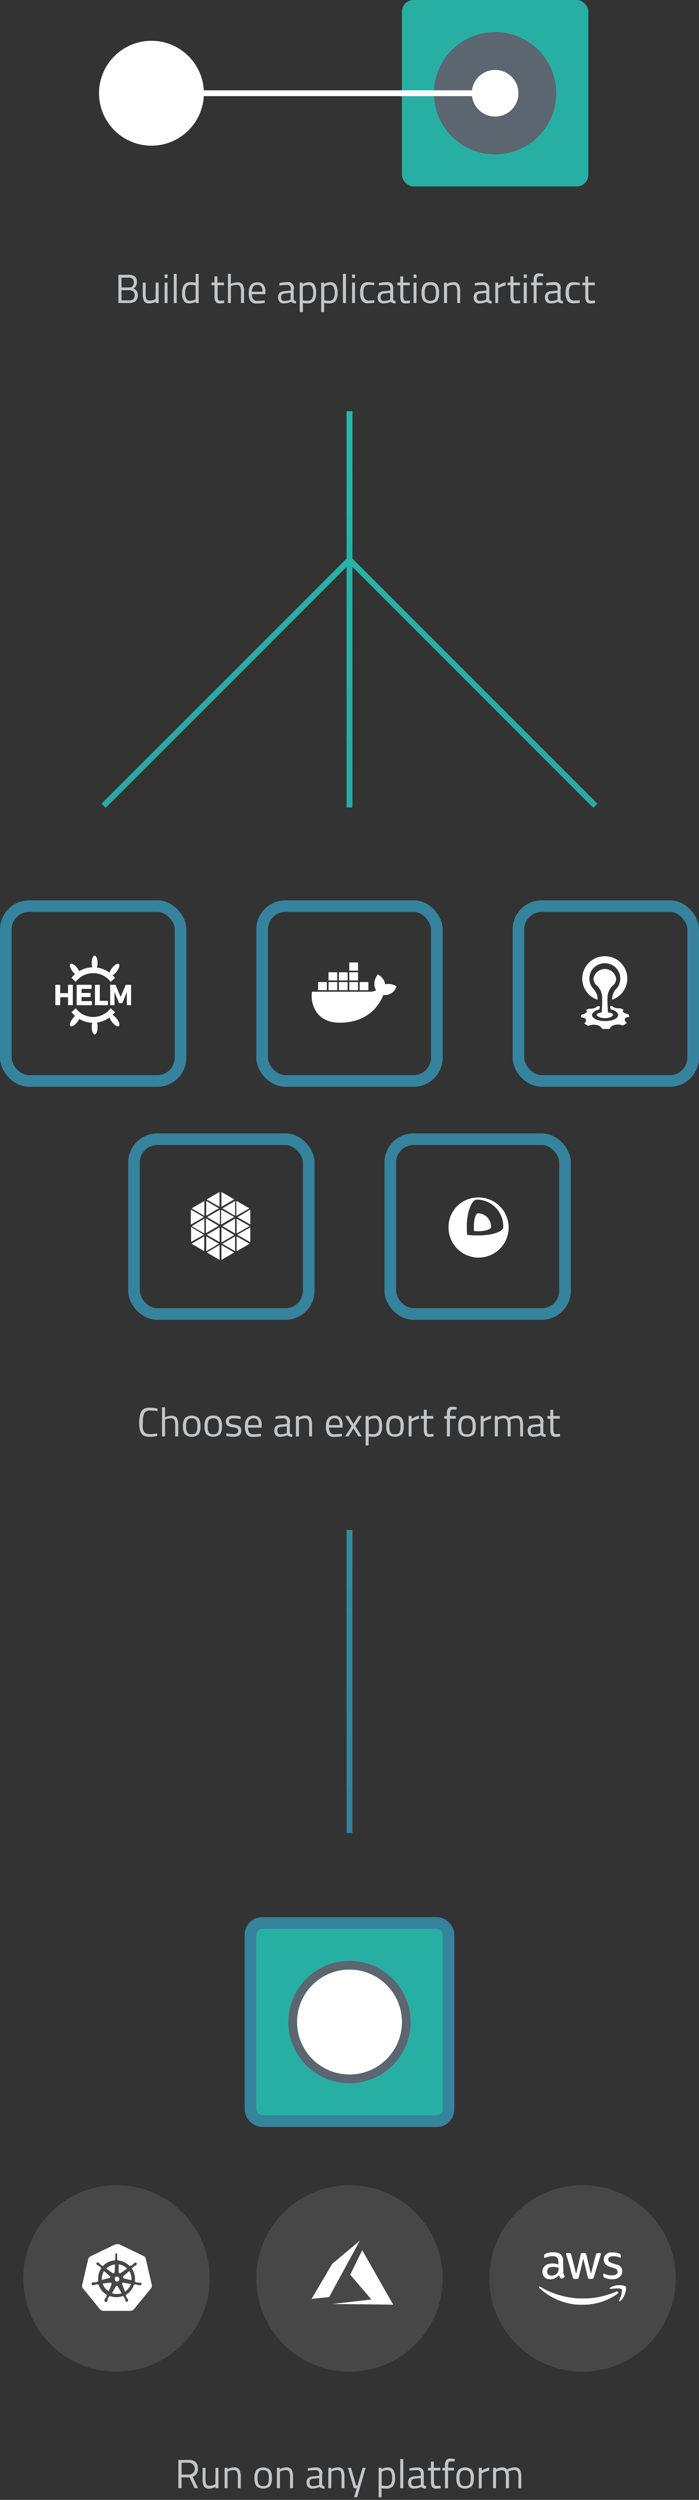<svg id="Layer_1" data-name="Layer 1" xmlns="http://www.w3.org/2000/svg" xmlns:xlink="http://www.w3.org/1999/xlink" viewBox="0 0 240 858"><rect x="0" y="0" width="240" height="858" fill="#333333" stroke="none"/><defs><style>.cls-1,.cls-8{fill:#28afa4;}.cls-2{fill:#5c6670;}.cls-3,.cls-9{fill:#fff;}.cls-4{isolation:isolate;}.cls-5{fill:#c3c6c8;}.cls-6{fill:url(#linear-gradient);}.cls-7{fill:none;}.cls-7,.cls-8{stroke:#35839c;stroke-width:4px;}.cls-9{fill-opacity:0.1;}</style><linearGradient id="linear-gradient" x1="-184.07" y1="825.59" x2="-185.06" y2="825.59" gradientTransform="matrix(0, 487.99, 170.27, 0, -140450.17, 90453.16)" gradientUnits="userSpaceOnUse"><stop offset="0" stop-color="#35809b"/><stop offset="1" stop-color="#25b8a7"/></linearGradient></defs><title>Artboard 1</title><g id="Pricing"><g id="Biome-Website-V3_Pricing-Current---Mobile" data-name="Biome-Website-V3/Pricing-Current---Mobile"><g id="infographic-choose-platform-mobile"><g id="habitize"><rect id="Rectangle" class="cls-1" x="138" width="64" height="64" rx="4" ry="4"/><circle id="Oval" class="cls-2" cx="170" cy="32" r="21"/><circle id="Oval-Copy" class="cls-3" cx="52" cy="32" r="18"/><g id="Build-the-applicatio" class="cls-4"><g class="cls-4"><path class="cls-5" d="M40.65,94.31h3.51a3.31,3.31,0,0,1,2.16.6A2.28,2.28,0,0,1,47,96.78a2.72,2.72,0,0,1-.31,1.42,2.1,2.1,0,0,1-.93.8,2.19,2.19,0,0,1,1.54,2.28,2.57,2.57,0,0,1-.77,2.09,3.46,3.46,0,0,1-2.23.63H40.65Zm3.47,1h-2.4v3.35h2.5a1.71,1.71,0,0,0,1.3-.43,1.76,1.76,0,0,0,.42-1.29,1.58,1.58,0,0,0-.44-1.24A2.07,2.07,0,0,0,44.12,95.26Zm.11,4.29H41.72v3.5H44.3a2.26,2.26,0,0,0,1.45-.4,2.14,2.14,0,0,0,.29-2.3,1.09,1.09,0,0,0-.54-.52A3,3,0,0,0,44.23,99.55Z"/><path class="cls-5" d="M53.46,97h1v7h-1v-.49a4,4,0,0,1-2.08.63,2.08,2.08,0,0,1-1.89-.74,5.53,5.53,0,0,1-.47-2.75V97h1v3.64a5.28,5.28,0,0,0,.26,2c.18.35.58.52,1.21.52a3.43,3.43,0,0,0,.94-.13,4.62,4.62,0,0,0,.72-.26l.26-.13Z"/><path class="cls-5" d="M56.52,95.42V94.2h1v1.22Zm0,8.58V97h1v7Z"/><path class="cls-5" d="M59.67,104V94h1v10Z"/><path class="cls-5" d="M68.2,94v10h-1v-.48a4.29,4.29,0,0,1-2.13.62,3.22,3.22,0,0,1-1-.14,2,2,0,0,1-.78-.5,4,4,0,0,1-.76-2.8,5,5,0,0,1,.68-2.94,2.64,2.64,0,0,1,2.25-.9,8.91,8.91,0,0,1,1.72.18V94Zm-3.64,9.15a1.71,1.71,0,0,0,.65.1,3.42,3.42,0,0,0,.89-.13,5.84,5.84,0,0,0,.78-.26l.28-.13V97.94a9.26,9.26,0,0,0-1.66-.17,1.62,1.62,0,0,0-1.49.68,4.1,4.1,0,0,0-.42,2.11,3.43,3.43,0,0,0,.49,2.18A1.13,1.13,0,0,0,64.56,103.1Z"/><path class="cls-5" d="M76.93,97.91H74.71v3.35a4.72,4.72,0,0,0,.17,1.58c.12.25.4.38.84.38l1.24-.09L77,104a9.73,9.73,0,0,1-1.43.15,1.82,1.82,0,0,1-1.51-.53,3.46,3.46,0,0,1-.42-2V97.91h-1V97h1V94.86h1V97h2.22Z"/><path class="cls-5" d="M79.27,104h-1V94h1v3.44a5.11,5.11,0,0,1,2.16-.53,2.05,2.05,0,0,1,1.88.76,5.34,5.34,0,0,1,.48,2.68V104H82.74v-3.67a4.76,4.76,0,0,0-.28-2,1.25,1.25,0,0,0-1.21-.54,4.76,4.76,0,0,0-1.71.32l-.27.1Z"/><path class="cls-5" d="M90.5,103.13l.4,0,0,.83a19.82,19.82,0,0,1-2.73.22,2.44,2.44,0,0,1-2.14-.88,4.69,4.69,0,0,1-.63-2.72q0-3.67,2.93-3.68a2.67,2.67,0,0,1,2.11.79,3.68,3.68,0,0,1,.7,2.49l-.06.79H86.5a2.83,2.83,0,0,0,.42,1.73,1.7,1.7,0,0,0,1.46.56C89.07,103.22,89.78,103.19,90.5,103.13Zm-.38-3a3.11,3.11,0,0,0-.41-1.82,1.63,1.63,0,0,0-1.35-.53,1.74,1.74,0,0,0-1.4.56,2.86,2.86,0,0,0-.48,1.79Z"/><path class="cls-5" d="M100.83,99.11v3.59c0,.34.3.55.81.61l0,.83a2.25,2.25,0,0,1-1.66-.56,6.29,6.29,0,0,1-2.52.56,1.9,1.9,0,0,1-1.48-.55,2.23,2.23,0,0,1-.5-1.56,2,2,0,0,1,.52-1.51,2.72,2.72,0,0,1,1.62-.59l2.2-.21v-.61a1.4,1.4,0,0,0-.31-1,1.14,1.14,0,0,0-.84-.31,20.89,20.89,0,0,0-2.32.14l-.43,0,0-.8a13.82,13.82,0,0,1,2.73-.31,2,2,0,0,1,2.27,2.25ZM96.52,102c0,.86.35,1.29,1.06,1.29a5.8,5.8,0,0,0,1.88-.32l.32-.12v-2.31l-2.07.2a1.39,1.39,0,0,0-.91.36A1.29,1.29,0,0,0,96.52,102Z"/><path class="cls-5" d="M102.9,107.11V97h1v.5a4.12,4.12,0,0,1,2.1-.64,2.19,2.19,0,0,1,1.93.85,4.93,4.93,0,0,1,.6,2.79,4.35,4.35,0,0,1-.7,2.79,2.91,2.91,0,0,1-2.35.85A7.68,7.68,0,0,1,104,104v3.12Zm3-9.31a3,3,0,0,0-.9.14,4,4,0,0,0-.76.28l-.27.14v4.72a11.17,11.17,0,0,0,1.51.15,1.8,1.8,0,0,0,1.59-.64,3.67,3.67,0,0,0,.46-2.1,4,4,0,0,0-.41-2.08A1.37,1.37,0,0,0,105.88,97.8Z"/><path class="cls-5" d="M110.28,107.11V97h1v.5a4.12,4.12,0,0,1,2.1-.64,2.2,2.2,0,0,1,1.93.85,4.93,4.93,0,0,1,.6,2.79,4.35,4.35,0,0,1-.71,2.79,2.87,2.87,0,0,1-2.34.85,7.68,7.68,0,0,1-1.57-.15v3.12Zm3-9.31a3,3,0,0,0-.9.14,3.74,3.74,0,0,0-.76.28l-.27.14v4.72a11,11,0,0,0,1.51.15,1.8,1.8,0,0,0,1.59-.64,3.75,3.75,0,0,0,.46-2.1,3.88,3.88,0,0,0-.42-2.08A1.36,1.36,0,0,0,113.26,97.8Z"/><path class="cls-5" d="M117.74,104V94h1.05v10Z"/><path class="cls-5" d="M120.89,95.42V94.2h1v1.22Zm0,8.58V97h1v7Z"/><path class="cls-5" d="M126.58,96.86a12.51,12.51,0,0,1,1.56.17l.34,0,0,.85q-1.12-.12-1.65-.12a1.91,1.91,0,0,0-1.62.57,3.59,3.59,0,0,0-.43,2.09,4.16,4.16,0,0,0,.4,2.14,1.88,1.88,0,0,0,1.66.6l1.65-.12,0,.86a14.47,14.47,0,0,1-1.94.2,2.64,2.64,0,0,1-2.26-.84,4.86,4.86,0,0,1-.63-2.84,4.38,4.38,0,0,1,.68-2.79A2.74,2.74,0,0,1,126.58,96.86Z"/><path class="cls-5" d="M135,99.11v3.59c0,.34.3.55.82.61l0,.83a2.27,2.27,0,0,1-1.66-.56,6.21,6.21,0,0,1-2.52.56,1.87,1.87,0,0,1-1.47-.55,2.19,2.19,0,0,1-.51-1.56,2,2,0,0,1,.52-1.51,2.75,2.75,0,0,1,1.63-.59l2.19-.21v-.61a1.45,1.45,0,0,0-.3-1,1.17,1.17,0,0,0-.84-.31,20.92,20.92,0,0,0-2.33.14l-.43,0,0-.8a13.66,13.66,0,0,1,2.73-.31,2.29,2.29,0,0,1,1.72.55A2.33,2.33,0,0,1,135,99.11ZM130.69,102c0,.86.36,1.29,1.07,1.29a5.74,5.74,0,0,0,1.87-.32l.32-.12v-2.31l-2.07.2a1.39,1.39,0,0,0-.91.36A1.35,1.35,0,0,0,130.69,102Z"/><path class="cls-5" d="M140.7,97.91h-2.22v3.35a4.46,4.46,0,0,0,.17,1.58c.12.25.39.38.83.38l1.25-.09.07.87a9.86,9.86,0,0,1-1.43.15,1.81,1.81,0,0,1-1.51-.53,3.46,3.46,0,0,1-.42-2V97.91h-1V97h1V94.86h1V97h2.22Z"/><path class="cls-5" d="M142,95.42V94.2h1v1.22Zm0,8.58V97h1v7Z"/><path class="cls-5" d="M144.75,100.49a4.52,4.52,0,0,1,.68-2.78,2.81,2.81,0,0,1,2.32-.85,2.78,2.78,0,0,1,2.31.85,4.52,4.52,0,0,1,.68,2.78,4.81,4.81,0,0,1-.64,2.78,3.62,3.62,0,0,1-4.71,0A4.73,4.73,0,0,1,144.75,100.49Zm1.08,0a4.41,4.41,0,0,0,.37,2.15,2.26,2.26,0,0,0,3.1,0,4.56,4.56,0,0,0,.36-2.15,4,4,0,0,0-.4-2.12,2.26,2.26,0,0,0-3,0A3.83,3.83,0,0,0,145.83,100.46Z"/><path class="cls-5" d="M153.5,104h-1.05V97h1v.49a4.49,4.49,0,0,1,2.17-.63,2.07,2.07,0,0,1,1.89.76,5.34,5.34,0,0,1,.48,2.68V104h-1v-3.67a4.76,4.76,0,0,0-.28-2,1.27,1.27,0,0,0-1.23-.54,3.54,3.54,0,0,0-.94.13,5.62,5.62,0,0,0-.77.26l-.26.13Z"/><path class="cls-5" d="M168,99.11v3.59c0,.34.3.55.81.61l0,.83a2.28,2.28,0,0,1-1.67-.56,6.21,6.21,0,0,1-2.52.56,1.89,1.89,0,0,1-1.47-.55,2.23,2.23,0,0,1-.5-1.56,2,2,0,0,1,.52-1.51,2.69,2.69,0,0,1,1.62-.59l2.2-.21v-.61a1.45,1.45,0,0,0-.31-1,1.17,1.17,0,0,0-.84-.31,20.75,20.75,0,0,0-2.32.14L163,98l0-.8a13.82,13.82,0,0,1,2.73-.31A2,2,0,0,1,168,99.11ZM163.68,102c0,.86.35,1.29,1.06,1.29a5.85,5.85,0,0,0,1.88-.32l.32-.12v-2.31l-2.07.2a1.37,1.37,0,0,0-.91.36A1.29,1.29,0,0,0,163.68,102Z"/><path class="cls-5" d="M170.06,104V97h1v1a6.75,6.75,0,0,1,2.57-1.1v1.06a7,7,0,0,0-1.23.35,8.54,8.54,0,0,0-1,.42l-.35.18V104Z"/><path class="cls-5" d="M178.53,97.91H176.3v3.35a4.39,4.39,0,0,0,.18,1.58c.11.25.39.38.83.38l1.25-.09.07.87a9.86,9.86,0,0,1-1.43.15,1.81,1.81,0,0,1-1.51-.53,3.46,3.46,0,0,1-.42-2V97.91h-1V97h1V94.86h1V97h2.23Z"/><path class="cls-5" d="M179.82,95.42V94.2h1.05v1.22Zm0,8.58V97h1.05v7Z"/><path class="cls-5" d="M184.23,97.91V104h-1V97.91h-.89V97h.89v-.63a3.46,3.46,0,0,1,.42-2,1.76,1.76,0,0,1,1.47-.54l1.41.1v.86l-1.3,0a.82.82,0,0,0-.73.33,2.75,2.75,0,0,0-.21,1.3V97h2v.91Z"/><path class="cls-5" d="M192.46,99.11v3.59c0,.34.3.55.81.61l0,.83a2.29,2.29,0,0,1-1.67-.56,6.21,6.21,0,0,1-2.52.56,1.89,1.89,0,0,1-1.47-.55,2.23,2.23,0,0,1-.5-1.56,2,2,0,0,1,.52-1.51,2.69,2.69,0,0,1,1.62-.59l2.2-.21v-.61a1.4,1.4,0,0,0-.31-1,1.14,1.14,0,0,0-.84-.31,20.75,20.75,0,0,0-2.32.14l-.44,0,0-.8a13.82,13.82,0,0,1,2.73-.31,2,2,0,0,1,2.27,2.25ZM188.15,102c0,.86.35,1.29,1.06,1.29a5.85,5.85,0,0,0,1.88-.32l.32-.12v-2.31l-2.07.2a1.37,1.37,0,0,0-.91.36A1.29,1.29,0,0,0,188.15,102Z"/><path class="cls-5" d="M197.15,96.86a12.62,12.62,0,0,1,1.57.17l.33,0,0,.85q-1.12-.12-1.65-.12a1.93,1.93,0,0,0-1.62.57,3.67,3.67,0,0,0-.43,2.09,4.16,4.16,0,0,0,.4,2.14,1.88,1.88,0,0,0,1.66.6l1.65-.12,0,.86a14.74,14.74,0,0,1-1.95.2,2.64,2.64,0,0,1-2.26-.84,4.87,4.87,0,0,1-.62-2.84,4.38,4.38,0,0,1,.67-2.79A2.76,2.76,0,0,1,197.15,96.86Z"/><path class="cls-5" d="M204.26,97.91H202v3.35a4.46,4.46,0,0,0,.17,1.58c.12.25.39.38.83.38l1.25-.09.07.87a9.86,9.86,0,0,1-1.43.15,1.81,1.81,0,0,1-1.51-.53,3.46,3.46,0,0,1-.42-2V97.91h-1V97h1V94.86h1V97h2.22Z"/></g></g><circle id="Oval-Copy-2" class="cls-3" cx="170" cy="32" r="8"/><rect id="Rectangle-3" class="cls-3" x="44" y="31" width="126" height="2"/></g><path id="Combined-Shape" class="cls-6" d="M121,194.55v82.59h-2V194.55L36.28,277.27l-1.42-1.42L119,191.72V141.14h2v50.58l84.13,84.13-1.41,1.42Zm0,434.58h-2v-104h2Z"/><g id="deploy"><g id="docker"><rect id="Rectangle-2" class="cls-7" x="90" y="311" width="60" height="60" rx="8" ry="8"/><g id="Mask"><path id="path-2" class="cls-3" d="M123.49,339.85h3v-2.79h-3Zm-3.56,0h3v-2.79h-3Zm-3.57,0h3v-2.79h-3Zm-3.57,0h3v-2.79h-3Zm-3.56,0h3v-2.79h-3Zm3.56-3.35h3v-2.8h-3Zm3.57,0h3v-2.8h-3Zm3.57,0h3v-2.8h-3Zm0-3.36h3v-2.8h-3Zm16.25,5.5-.61-.42a5.26,5.26,0,0,0-3.33-.39,4.5,4.5,0,0,0-1.88-3l-.64-.43-.42.65a5.12,5.12,0,0,0-.73,3.12,4,4,0,0,0,.56,1.72,4.64,4.64,0,0,1-2.21.49H107.08l0,.23a10,10,0,0,0,2,7.32c1.69,2,4.23,3.08,7.54,3.08,7.19,0,12.51-3.37,15-9.51a4.17,4.17,0,0,0,4.17-2.1c0-.05.09-.18.28-.57Z"/></g></g><g id="helm"><rect id="Rectangle-2-2" data-name="Rectangle-2" class="cls-7" x="2" y="311" width="60" height="60" rx="8" ry="8"/><path id="Combined-Shape-2" data-name="Combined-Shape" class="cls-3" d="M24.55,335.61a9.38,9.38,0,0,1,1.23-1.29,5.84,5.84,0,0,1-.84-.87c-.85-1.09-1.18-2.25-.75-2.59s1.48.27,2.33,1.36a5.63,5.63,0,0,1,.67,1.09A9.48,9.48,0,0,1,31.7,332a5.5,5.5,0,0,1-.2-1.5c0-1.38.45-2.5,1-2.5s1,1.12,1,2.5a5.24,5.24,0,0,1-.22,1.58,9.52,9.52,0,0,1,4.34,1.76,4.8,4.8,0,0,1,.87-1.62c.85-1.09,1.89-1.7,2.32-1.36s.1,1.5-.75,2.59a4.69,4.69,0,0,1-1.41,1.26,10.64,10.64,0,0,1,.84.94L38,337A7.5,7.5,0,0,0,26,337Zm0,11.78L26,346.05a7.51,7.51,0,0,0,12,0l1.49,1.34a10.64,10.64,0,0,1-.84.94,4.69,4.69,0,0,1,1.41,1.26c.85,1.09,1.19,2.25.75,2.59s-1.47-.27-2.32-1.36a4.8,4.8,0,0,1-.87-1.62,9.52,9.52,0,0,1-4.34,1.76,5.24,5.24,0,0,1,.22,1.58c0,1.38-.45,2.5-1,2.5s-1-1.12-1-2.5a5.5,5.5,0,0,1,.2-1.5,9.48,9.48,0,0,1-4.51-1.31,5.63,5.63,0,0,1-.67,1.09c-.85,1.09-1.89,1.7-2.33,1.36s-.1-1.5.75-2.59a5.84,5.84,0,0,1,.84-.87A9.38,9.38,0,0,1,24.55,347.39ZM23.37,345v-2.72H20.66V345H19v-7h1.66v2.88h2.71V338H25v7ZM28,339.41v1.39H31.1v1.4H28v1.4h3.55V345H26.33v-7h5.11v1.4Zm9.05,4.1V345H32.61v-7h1.66v5.5Zm6.5,1.49v-4.54L42,344.3H40.88l-1.57-3.84V345H37.83v-7h1.82l1.77,4.16L43.19,338H45v7Z"/></g><g id="cloudfoundry"><rect id="Rectangle-2-3" data-name="Rectangle-2" class="cls-7" x="178" y="311" width="60" height="60" rx="8" ry="8"/><path id="Shape" class="cls-3" d="M205.13,343.11s.43-1.65-1.46-3.79l-.06-.07a5.24,5.24,0,0,1,4-8.64h.12a5.26,5.26,0,0,1,4,8.65l-.07.06a5,5,0,0,0-1.45,3.79,7.67,7.67,0,0,0-2.12-14.91h-.87a7.75,7.75,0,0,0-7.32,7.71,7.67,7.67,0,0,0,5.18,7.2"/><path id="Shape-2" data-name="Shape" class="cls-3" d="M215.08,349.22a1.78,1.78,0,0,1,.45-.13,2.39,2.39,0,0,1,.53-.06l0-.15a1.17,1.17,0,0,0-.09-.32l-.06-.17-.07-.15-.07-.13a3.61,3.61,0,0,1-.55-.12l-.5-.17a2.09,2.09,0,0,1-.68-.42.49.49,0,0,1-.2-.43.38.38,0,0,1,.1-.2.59.59,0,0,1,.2-.15l-.16-.1-.17-.1-.21-.09-.4-.18-.18-.08a2.08,2.08,0,0,1-.43,0h-.47a6.08,6.08,0,0,1-.87-.15,1.69,1.69,0,0,1-.36-.12.94.94,0,0,1-.26-.14c-.15-.1-.24-.21-.23-.32l-.22,0c-.13,0-.41-.06-.59-.09,0,0,0,.06,0,.11l-.05.22a.85.85,0,0,0,.59,1,3,3,0,0,1,2.06,1.42c.46,1.24-1.47,2.46-4.42,2.46s-4.89-1.2-4.43-2.45a2.88,2.88,0,0,1,2-1.4.9.9,0,0,0,.62-1l-.06-.29-.4.05a4.34,4.34,0,0,0-.47.07l-.22,0a.38.38,0,0,1-.2.32,1,1,0,0,1-.25.14,2.37,2.37,0,0,1-.34.13,2.86,2.86,0,0,1-.42.1,3.4,3.4,0,0,1-.46.06,3.54,3.54,0,0,1-.92,0l0,0-.13.06-.38.18-.36.2-.12.07-.05,0a.49.49,0,0,1,.32.35.43.43,0,0,1-.14.43,3.11,3.11,0,0,1-.28.23,1.36,1.36,0,0,1-.4.2,3.82,3.82,0,0,1-1,.33l-.07.14-.1.32-.05.32a.66.66,0,0,1,0,.15,3.08,3.08,0,0,1,1,.18,1.33,1.33,0,0,1,.65.44.78.78,0,0,1,.06.68,1.75,1.75,0,0,1-.59.76l0,0,.15.11c.13.09.29.22.48.33l.56.3a1.85,1.85,0,0,0,.2.1l.08,0a5.42,5.42,0,0,1,1.44-.35,4.21,4.21,0,0,1,.71,0,5.56,5.56,0,0,1,.7.08,6.4,6.4,0,0,1,.62.2,3.29,3.29,0,0,1,.52.29,1.79,1.79,0,0,1,.68.85h.41a8.6,8.6,0,0,0,.91,0l.9,0,.41,0a1.19,1.19,0,0,1,.22-.47,1.63,1.63,0,0,1,.17-.2,1.8,1.8,0,0,1,.2-.19,2,2,0,0,1,.5-.3,2.71,2.71,0,0,1,.6-.22,5.2,5.2,0,0,1,.67-.11h.72a5.15,5.15,0,0,1,1.44.31l.25-.14a4.33,4.33,0,0,0,.51-.31,5.15,5.15,0,0,0,.43-.33l.17-.16a1.94,1.94,0,0,1-.66-.73.83.83,0,0,1-.07-.34.42.42,0,0,1,.07-.31,1,1,0,0,1,.57-.47"/><path id="Shape-3" data-name="Shape" class="cls-3" d="M203.79,335.88a3.12,3.12,0,0,0,1.22,2.46,5.51,5.51,0,0,1,1.74,4c.05,1.87-.08,4-.15,5.13-1,.14-1.71.48-1.71.87s1.24,1.12,2.78,1.12,2.78-.6,2.78-1.12-.7-.73-1.71-.87c-.08-1.1-.21-3.26-.16-5.13a5.55,5.55,0,0,1,1.75-4,3.12,3.12,0,0,0,1.22-2.46,3.93,3.93,0,0,0-7.76,0"/></g><g id="Choose-an-export-for" class="cls-4"><g class="cls-4"><path class="cls-5" d="M54,492.85a13.48,13.48,0,0,1-2.59.29,4.6,4.6,0,0,1-1.85-.31,2.35,2.35,0,0,1-1.1-1,4.71,4.71,0,0,1-.53-1.52,14.12,14.12,0,0,1-.14-2.15A14.36,14.36,0,0,1,48,486a4.81,4.81,0,0,1,.53-1.55,2.31,2.31,0,0,1,1.09-1,4.48,4.48,0,0,1,1.82-.31,13.07,13.07,0,0,1,2.63.31l0,.91a14.28,14.28,0,0,0-2.52-.25,2.1,2.1,0,0,0-2,.91,7.15,7.15,0,0,0-.49,3.13A14,14,0,0,0,49,490a4.07,4.07,0,0,0,.35,1.21,1.58,1.58,0,0,0,.78.77,3.68,3.68,0,0,0,1.5.23,12.7,12.7,0,0,0,2.33-.25Z"/><path class="cls-5" d="M56.67,493H55.62V483h1.05v3.44a5.11,5.11,0,0,1,2.16-.53,2.05,2.05,0,0,1,1.88.76,5.32,5.32,0,0,1,.49,2.68V493H60.15v-3.67a4.72,4.72,0,0,0-.29-2,1.25,1.25,0,0,0-1.21-.54,4.76,4.76,0,0,0-1.71.32l-.27.1Z"/><path class="cls-5" d="M62.83,489.49a4.45,4.45,0,0,1,.69-2.78,3.58,3.58,0,0,1,4.63,0,4.52,4.52,0,0,1,.68,2.78,4.72,4.72,0,0,1-.65,2.78,3.61,3.61,0,0,1-4.7,0A4.72,4.72,0,0,1,62.83,489.49Zm1.08,0a4.53,4.53,0,0,0,.37,2.15,1.69,1.69,0,0,0,1.56.62c.79,0,1.3-.2,1.54-.61a4.41,4.41,0,0,0,.37-2.15,4,4,0,0,0-.41-2.12,1.7,1.7,0,0,0-1.5-.58,1.74,1.74,0,0,0-1.52.58A3.92,3.92,0,0,0,63.91,489.46Z"/><path class="cls-5" d="M70.23,489.49a4.45,4.45,0,0,1,.68-2.78,2.81,2.81,0,0,1,2.32-.85,2.78,2.78,0,0,1,2.31.85,4.52,4.52,0,0,1,.68,2.78,4.72,4.72,0,0,1-.65,2.78,3.61,3.61,0,0,1-4.7,0A4.73,4.73,0,0,1,70.23,489.49Zm1.07,0a4.53,4.53,0,0,0,.37,2.15,1.69,1.69,0,0,0,1.56.62,1.67,1.67,0,0,0,1.55-.61,4.56,4.56,0,0,0,.36-2.15,4,4,0,0,0-.41-2.12,1.7,1.7,0,0,0-1.5-.58,1.72,1.72,0,0,0-1.51.58A3.81,3.81,0,0,0,71.3,489.46Z"/><path class="cls-5" d="M80.12,486.8c-1,0-1.52.35-1.52,1.06a.71.71,0,0,0,.35.69,5.5,5.5,0,0,0,1.59.42,4.41,4.41,0,0,1,1.77.61,1.78,1.78,0,0,1,.52,1.47,1.85,1.85,0,0,1-.7,1.59,3.44,3.44,0,0,1-2,.5,12.69,12.69,0,0,1-2-.2l-.42-.07,0-.91a17.83,17.83,0,0,0,2.41.24,2.36,2.36,0,0,0,1.24-.26.94.94,0,0,0,.43-.86.89.89,0,0,0-.37-.83,5.15,5.15,0,0,0-1.59-.41,4.15,4.15,0,0,1-1.75-.58,1.62,1.62,0,0,1-.52-1.4,1.7,1.7,0,0,1,.72-1.51,3.1,3.1,0,0,1,1.8-.49,14.88,14.88,0,0,1,2.14.2l.39.07,0,.89A17.87,17.87,0,0,0,80.12,486.8Z"/><path class="cls-5" d="M89.2,492.13l.4,0,0,.83a19.82,19.82,0,0,1-2.73.22,2.44,2.44,0,0,1-2.14-.88,4.69,4.69,0,0,1-.63-2.72q0-3.68,2.92-3.68a2.68,2.68,0,0,1,2.12.79,3.74,3.74,0,0,1,.7,2.49l-.06.79H85.19a2.9,2.9,0,0,0,.42,1.73,1.73,1.73,0,0,0,1.46.56Q88.12,492.22,89.2,492.13Zm-.38-3a3,3,0,0,0-.42-1.82,1.59,1.59,0,0,0-1.34-.53,1.73,1.73,0,0,0-1.4.56,2.86,2.86,0,0,0-.48,1.79Z"/><path class="cls-5" d="M99.53,488.11v3.59c0,.34.3.55.81.61l0,.83a2.28,2.28,0,0,1-1.67-.56,6.21,6.21,0,0,1-2.52.56,1.89,1.89,0,0,1-1.47-.55,2.23,2.23,0,0,1-.5-1.56,2,2,0,0,1,.52-1.51,2.69,2.69,0,0,1,1.62-.59l2.2-.21v-.61a1.45,1.45,0,0,0-.31-1,1.17,1.17,0,0,0-.84-.31,20.75,20.75,0,0,0-2.32.14l-.44.05,0-.8a13.82,13.82,0,0,1,2.73-.31,2,2,0,0,1,2.27,2.25ZM95.22,491c0,.86.35,1.29,1.06,1.29a5.85,5.85,0,0,0,1.88-.32l.32-.12v-2.31l-2.07.2a1.37,1.37,0,0,0-.91.36A1.29,1.29,0,0,0,95.22,491Z"/><path class="cls-5" d="M102.65,493H101.6v-7h1v.49a4.43,4.43,0,0,1,2.17-.63,2.05,2.05,0,0,1,1.88.76,5.34,5.34,0,0,1,.48,2.68V493h-1v-3.67a4.72,4.72,0,0,0-.29-2,1.26,1.26,0,0,0-1.23-.54,3.54,3.54,0,0,0-.94.13,5,5,0,0,0-.76.26l-.27.13Z"/><path class="cls-5" d="M117,492.13l.4,0,0,.83a19.82,19.82,0,0,1-2.73.22,2.44,2.44,0,0,1-2.14-.88,4.69,4.69,0,0,1-.63-2.72q0-3.68,2.92-3.68a2.68,2.68,0,0,1,2.12.79,3.68,3.68,0,0,1,.7,2.49l-.06.79H113a2.9,2.9,0,0,0,.42,1.73,1.74,1.74,0,0,0,1.47.56C115.53,492.22,116.24,492.19,117,492.13Zm-.38-3a3.11,3.11,0,0,0-.41-1.82,1.63,1.63,0,0,0-1.35-.53,1.73,1.73,0,0,0-1.4.56,2.86,2.86,0,0,0-.48,1.79Z"/><path class="cls-5" d="M118.51,486h1.15l1.71,2.74,1.7-2.74h1.15L122,489.47l2.21,3.53h-1.15l-1.69-2.73L119.66,493h-1.15l2.2-3.5Z"/><path class="cls-5" d="M125.54,496.11V486h1v.5a4.12,4.12,0,0,1,2.1-.64,2.2,2.2,0,0,1,1.94.85,4.93,4.93,0,0,1,.6,2.79,4.35,4.35,0,0,1-.71,2.79,2.87,2.87,0,0,1-2.34.85,7.61,7.61,0,0,1-1.57-.15v3.12Zm3-9.31a3,3,0,0,0-.9.14,3.74,3.74,0,0,0-.76.28l-.27.14v4.72a11,11,0,0,0,1.51.15,1.8,1.8,0,0,0,1.59-.64,3.76,3.76,0,0,0,.45-2.1,3.89,3.89,0,0,0-.41-2.08A1.36,1.36,0,0,0,128.52,486.8Z"/><path class="cls-5" d="M132.61,489.49a4.52,4.52,0,0,1,.68-2.78,2.81,2.81,0,0,1,2.32-.85,2.78,2.78,0,0,1,2.31.85,4.45,4.45,0,0,1,.68,2.78,4.73,4.73,0,0,1-.64,2.78,3.62,3.62,0,0,1-4.71,0A4.73,4.73,0,0,1,132.61,489.49Zm1.08,0a4.41,4.41,0,0,0,.37,2.15,1.66,1.66,0,0,0,1.55.62c.79,0,1.31-.2,1.55-.61a4.56,4.56,0,0,0,.36-2.15,4,4,0,0,0-.4-2.12,2.26,2.26,0,0,0-3,0A3.83,3.83,0,0,0,133.69,489.46Z"/><path class="cls-5" d="M140.31,493v-7h1V487a6.75,6.75,0,0,1,2.57-1.1v1.06a7,7,0,0,0-1.23.35,8.54,8.54,0,0,0-1,.42l-.35.18V493Z"/><path class="cls-5" d="M148.78,486.91h-2.23v3.35a4.39,4.39,0,0,0,.18,1.58c.11.25.39.38.83.38l1.25-.09.07.87a9.86,9.86,0,0,1-1.43.15,1.81,1.81,0,0,1-1.51-.53,3.46,3.46,0,0,1-.42-2v-3.68h-1V486h1v-2.14h1V486h2.23Z"/><path class="cls-5" d="M154.49,486.91V493h-1.05v-6.09h-.88V486h.88v-.63a3.46,3.46,0,0,1,.42-2,1.76,1.76,0,0,1,1.47-.54l1.41.1v.86l-1.29,0a.79.79,0,0,0-.73.33,2.6,2.6,0,0,0-.22,1.3V486h2v.91Z"/><path class="cls-5" d="M157.35,489.49a4.52,4.52,0,0,1,.68-2.78,2.81,2.81,0,0,1,2.32-.85,2.78,2.78,0,0,1,2.31.85,4.52,4.52,0,0,1,.68,2.78,4.72,4.72,0,0,1-.65,2.78,3.61,3.61,0,0,1-4.7,0A4.73,4.73,0,0,1,157.35,489.49Zm1.07,0a4.53,4.53,0,0,0,.37,2.15,1.69,1.69,0,0,0,1.56.62,1.67,1.67,0,0,0,1.55-.61,4.56,4.56,0,0,0,.36-2.15,4,4,0,0,0-.41-2.12,1.7,1.7,0,0,0-1.5-.58,1.72,1.72,0,0,0-1.51.58A3.81,3.81,0,0,0,158.42,489.46Z"/><path class="cls-5" d="M165.05,493v-7h1V487a6.71,6.71,0,0,1,2.56-1.1v1.06a6.87,6.87,0,0,0-1.22.35,7.8,7.8,0,0,0-1,.42l-.35.18V493Z"/><path class="cls-5" d="M170.94,493h-1.05v-7h1v.49a4,4,0,0,1,2-.63,2.11,2.11,0,0,1,1.82.71,5.31,5.31,0,0,1,1.2-.49,4.46,4.46,0,0,1,1.29-.22,2.1,2.1,0,0,1,1.89.75,5.36,5.36,0,0,1,.48,2.69V493H178.6v-3.67a4.93,4.93,0,0,0-.28-2,1.22,1.22,0,0,0-1.19-.54,3.51,3.51,0,0,0-.95.13,5.41,5.41,0,0,0-.76.26l-.27.13a6.57,6.57,0,0,1,.19,2V493h-1.05v-3.61a5,5,0,0,0-.28-2.05,1.2,1.2,0,0,0-1.19-.54,3.3,3.3,0,0,0-.92.13,5,5,0,0,0-.72.26l-.24.13Z"/><path class="cls-5" d="M186.54,488.11v3.59c0,.34.29.55.81.61l0,.83a2.28,2.28,0,0,1-1.67-.56,6.21,6.21,0,0,1-2.52.56,1.89,1.89,0,0,1-1.47-.55,2.18,2.18,0,0,1-.5-1.56,2,2,0,0,1,.51-1.51,2.75,2.75,0,0,1,1.63-.59l2.2-.21v-.61a1.45,1.45,0,0,0-.31-1,1.17,1.17,0,0,0-.84-.31,21.07,21.07,0,0,0-2.33.14l-.43.05,0-.8a13.66,13.66,0,0,1,2.73-.31,2,2,0,0,1,2.27,2.25ZM182.22,491c0,.86.36,1.29,1.07,1.29a5.74,5.74,0,0,0,1.87-.32l.33-.12v-2.31l-2.08.2a1.39,1.39,0,0,0-.91.36A1.35,1.35,0,0,0,182.22,491Z"/><path class="cls-5" d="M192.23,486.91H190v3.35a4.72,4.72,0,0,0,.17,1.58c.12.25.4.38.84.38l1.24-.09.07.87a9.73,9.73,0,0,1-1.43.15,1.82,1.82,0,0,1-1.51-.53,3.46,3.46,0,0,1-.42-2v-3.68h-1V486h1v-2.14h1V486h2.22Z"/></g></g><g id="coreos"><rect id="Rectangle-2-4" data-name="Rectangle-2" class="cls-7" x="134" y="391" width="60" height="60" rx="8" ry="8"/><path id="Combined-Shape-3" data-name="Combined-Shape" class="cls-3" d="M163.92,411A10.32,10.32,0,1,1,154,421.32,10.14,10.14,0,0,1,163.92,411Zm-.06.72c-1.58,0-2.92,2.67-3.4,6.37,0,.12,0,.24-.05.36-.06.6-.11,1.21-.13,1.81,0,.29,0,.58,0,.87s0,.58,0,.86c0,.63.07,1.23.13,1.82.75.1,1.54.17,2.37.2l1.08,0,1.09,0c.83,0,1.62-.1,2.37-.2l.24,0c3.09-.46,5.23-1.47,5.23-2.64A9.17,9.17,0,0,0,163.86,411.72Z"/><path id="Shape-4" data-name="Shape" class="cls-3" d="M167.84,418.49c-.09-.14-.19-.27-.29-.4a4.47,4.47,0,0,0-3.45-1.66c-.45,0-.85.71-1.11,1.82a11.7,11.7,0,0,0-.23,1.49c0,.47-.06.93-.06,1.39s0,.95.06,1.39c.42,0,.87.06,1.34.06s.91,0,1.33-.06a8.17,8.17,0,0,0,2.3-.52c.56-.24.89-.54.89-.87A4.82,4.82,0,0,0,167.84,418.49Z"/></g><g id="mesos"><rect id="Rectangle-2-5" data-name="Rectangle-2" class="cls-7" x="46" y="391" width="60" height="60" rx="8" ry="8"/><g id="Group-9"><polygon id="Fill-4" class="cls-3" points="81.46 423.8 85.94 421.24 85.94 426.36 81.46 423.8"/><path id="Fill-6" class="cls-3" d="M81.57,417.73l1.7-1,2.45-1.49c.11-.11.22-.11.22.1v4.69c0,.11,0,.21-.22.11l-4.15-2.35Z"/><path id="Fill-8" class="cls-3" d="M80.4,417.73l-1.92,1.06-2.35,1.39c-.21.1-.21.1-.21-.11v-4.69c0-.1,0-.21.21-.1l4.16,2.34Z"/><polygon id="Fill-10" class="cls-3" points="76.03 421.24 80.4 423.9 76.03 426.46 76.03 421.24"/><polygon id="Fill-12" class="cls-3" points="76.03 414.21 76.03 409.1 80.4 411.65 76.03 414.21"/><polygon id="Fill-14" class="cls-3" points="80.4 429.87 76.03 432.43 76.03 427.31 80.4 429.87"/><path id="Fill-16" class="cls-3" d="M70,417.73l-1.82,1.06-2.45,1.39c-.1.1-.21.1-.21-.11v-4.9Z"/><path id="Fill-18" class="cls-3" d="M70,423.8l-1.18.64-3,1.7c-.11,0-.21.21-.21-.1v-4.91Z"/><path id="Fill-20" class="cls-3" d="M75.39,421.24v4.9c0,.11,0,.11-.11.11L71,423.8Z"/><polygon id="Fill-22" class="cls-3" points="71.02 429.87 75.39 427.31 75.39 432.43 71.02 429.87"/><path id="Fill-24" class="cls-3" d="M71,411.65l4.37-2.55V414c0,.21,0,.21-.21.1l-4.05-2.34Z"/><path id="Fill-26" class="cls-3" d="M71.13,417.73l4.37-2.56v4.9c0,.21,0,.21-.22.11l-4-2.35Z"/><path id="Fill-28" class="cls-3" d="M81.25,412.19l4.37,2.55c-.22.11-.32.22-.54.32l-3.73,2.13c-.1.11-.21.11-.21-.1v-4.8a.1.1,0,0,0,.11-.1"/><polygon id="Fill-30" class="cls-3" points="81.25 423.37 81.25 418.26 85.72 420.82 81.25 423.37"/><polygon id="Fill-32" class="cls-3" points="81.25 424.33 85.72 426.89 81.25 429.44 81.25 424.33"/><path id="Fill-34" class="cls-3" d="M70.81,412.19l4.37,2.55-1,.53L71,417.19c-.11,0-.21.11-.21-.1Z"/><polygon id="Fill-36" class="cls-3" points="70.81 424.33 75.18 426.89 70.81 429.44 70.81 424.33"/><path id="Fill-38" class="cls-3" d="M76.35,414.74l4.37-2.55v4.9c0,.21,0,.21-.22.1l-3.94-2.34Z"/><polygon id="Fill-40" class="cls-3" points="75.07 420.71 70.7 423.26 70.7 418.15 75.07 420.71"/><polygon id="Fill-42" class="cls-3" points="80.72 424.33 80.72 429.44 76.35 426.89 80.72 424.33"/><polygon id="Fill-44" class="cls-3" points="80.72 418.26 80.72 423.37 76.35 420.81 80.72 418.26"/><path id="Fill-46" class="cls-3" d="M65.8,414.74l4.37-2.55v4.9c0,.1,0,.21-.21.1Z"/><path id="Fill-48" class="cls-3" d="M70.17,429.44l-4.37-2.55a.11.11,0,0,1,.11-.11l4-2.34c.21-.11.21-.11.21.1v4.9Z"/><path id="Fill-50" class="cls-3" d="M70.17,418.26v4.9c0,.11,0,.21-.21.11l-4-2.35-.11-.11Z"/></g></g></g><g id="infographic_enterpris-run" data-name="infographic/enterpris-run"><g id="run"><g id="app"><rect id="Rectangle-2-6" data-name="Rectangle" class="cls-8" x="86" y="660" width="68" height="68" rx="4" ry="4"/><circle id="Oval-2" data-name="Oval" class="cls-2" cx="120" cy="694" r="21"/><circle id="Oval-3" data-name="Oval" class="cls-3" cx="120" cy="694" r="18"/></g><g id="platform"><g id="aws"><circle id="Oval-2-Copy" class="cls-9" cx="200" cy="782" r="32"/><path id="Combined-Shape-4" data-name="Combined-Shape" class="cls-3" d="M189.31,773a5.66,5.66,0,0,0-1.06.21,3.79,3.79,0,0,0-1.31.56c-.19.21-.17,1.09,0,1.14a.74.74,0,0,0,.37,0l.12-.06.33-.12c1.45-.53,2.89-.49,3.51.09a1.3,1.3,0,0,1,.34.57.19.19,0,0,0,0,.07,5.87,5.87,0,0,1,.11,1.72.23.23,0,0,1-.14,0A5.52,5.52,0,0,0,191,777l-.36-.06a5.38,5.38,0,0,0-2.65.19,2.32,2.32,0,0,0-.56.3,2.61,2.61,0,0,0-1.17,2.52,3.16,3.16,0,0,0,.16.77s.07.14.12.26c.8,1.67,3.47,1.78,5.06.21.3-.3.27-.3.48.1.32.6.59.85.86.78a3.88,3.88,0,0,0,.67-.41l.13-.1c.18-.13.19-.24,0-.56a3.66,3.66,0,0,1-.32-.82c0-.07,0-1-.06-2.38,0-2.83-.06-3-.6-3.76a2.48,2.48,0,0,0-1.15-.82.11.11,0,0,1-.08,0l-.28-.08-.39-.08a8.92,8.92,0,0,0-1.57,0M210,773a3.39,3.39,0,0,0-.44.08l-.3.07c-.05,0-.1,0-.11,0a.07.07,0,0,1-.06,0,2.94,2.94,0,0,0-1.12.7,2.33,2.33,0,0,0-.5,2.53.79.79,0,0,1,0,.13,2.9,2.9,0,0,0,.85,1,5.18,5.18,0,0,0,1.37.58l.4.13.25.08c.3.09.64.21.76.26a2.64,2.64,0,0,1,.5.26l.13.1a1.14,1.14,0,0,1,.1,1.47,1.8,1.8,0,0,1-.93.51,9.22,9.22,0,0,1-1.82,0,7.14,7.14,0,0,1-1.38-.42c-.48-.21-.57-.14-.57.42s.06.64.41.83a6.3,6.3,0,0,0,3.05.53,3.32,3.32,0,0,0,2.57-1.22,2.65,2.65,0,0,0,.39-2.27,2.29,2.29,0,0,0-1.27-1.35l-.36-.17a.5.5,0,0,0-.16,0l-.16,0a3,3,0,0,0-.37-.13l-.39-.12-.52-.18c-1.08-.35-1.47-.7-1.47-1.3a1,1,0,0,1,.74-1l.26-.09a7.5,7.5,0,0,1,1.52,0,3.83,3.83,0,0,1,.85.2l.06,0a1,1,0,0,1,.22.08c.59.27.67.23.67-.36s-.27-.91-1.44-1.15l-.41-.08a6.77,6.77,0,0,0-1.36,0m-15.41.24c-.16,0-.21.3-.1.58a3.43,3.43,0,0,1,.13.41c.05.18.13.45.18.6s.09.32.12.39l.09.31.08.27s.07.23.12.41.11.37.13.41.13.42.27.92a1.86,1.86,0,0,0,.08.23l.07.24a4.74,4.74,0,0,0,.18.58s0,.11,0,.17l0,.16a2.74,2.74,0,0,1,.09.29c.07.22.09.3.2.68,0,.08.09.27.13.42s.1.33.13.41.07.25.11.38.08.26.09.3.05.14.08.25c.12.39.3.45,1.24.41.63,0,.64,0,.84-.92,0-.15.07-.33.09-.39s0-.17.06-.24l.07-.27c0-.07,0-.23.08-.34s.07-.3.09-.41.06-.25.08-.32,0-.2.08-.33.07-.3.09-.41.06-.24.08-.31,0-.22.08-.33.06-.27.08-.35a1.53,1.53,0,0,1,.06-.25l.2-.84.17-.74c0-.06.05-.18.07-.26.07-.32.09-.28.31.66,0,.22.11.46.13.52s0,.17.06.25,0,.23.07.35c.09.32.11.41.16.63s.07.32.11.47.09.36.11.47.06.25.08.3,0,.16.06.24a3.21,3.21,0,0,0,.08.34c0,.12.06.26.08.32l.17.74c.11.44.19.79.24,1s.21.38.55.41a4.44,4.44,0,0,0,1.19-.06.91.91,0,0,0,.26-.43,1.75,1.75,0,0,1,.07-.26c0-.13.1-.3.12-.39s.13-.4.22-.71.24-.74.31-1,.15-.48.17-.55l.35-1.14.12-.38.2-.63.26-.84.2-.64c0-.12.11-.37.17-.55s.13-.43.17-.55c.23-.68.19-.73-.6-.73s-.87,0-1.1.84c0,.16-.09.38-.12.47s-.07.31-.12.47-.15.62-.25,1-.2.76-.22.85l-.17.66c-.07.28-.17.64-.21.8s-.1.38-.12.48-.08.31-.13.48-.1.4-.12.49c-.14.57-.15.6-.2.6s0,0,0-.1,0-.19-.07-.31-.07-.26-.08-.33-.05-.21-.08-.31-.06-.3-.09-.43-.07-.29-.08-.35-.05-.2-.08-.31-.07-.29-.09-.39-.1-.41-.18-.76c0-.07,0-.21-.07-.32s-.14-.57-.18-.75,0-.22-.08-.33-.06-.27-.07-.35-.05-.19-.06-.25-.1-.41-.18-.74c0-.12-.06-.27-.07-.33-.21-.8-.18-.78-1.05-.78s-.91.06-1,.48c0,.07,0,.16,0,.2a2.87,2.87,0,0,0-.08.32c-.07.3-.23,1-.27,1.13s-.07.3-.12.54-.11.47-.12.53-.19.8-.27,1.15c0,.12-.06.27-.08.33s0,.21-.08.33-.06.28-.08.34,0,.21-.08.33c-.08.36-.14.62-.17.72l-.08.35c-.09.45-.12.41-.36-.58-.08-.36-.13-.54-.25-1-.07-.27-.15-.58-.17-.68-.06-.26-.17-.69-.22-.88a2.27,2.27,0,0,1-.07-.28c0-.06-.05-.18-.07-.25s0-.19-.06-.26c0-.22-.12-.5-.25-1-.07-.28-.15-.58-.17-.68a7,7,0,0,0-.22-.8.47.47,0,0,1-.05-.14c0-.16-1-.3-1.5-.2m-3.93,4.8a5.43,5.43,0,0,1,.95.15l.23,0v.4a2.07,2.07,0,0,1-.61,1.71c-.81.79-2.42.9-3,.21a1.37,1.37,0,0,1-.27-1C187.94,778.38,188.75,777.91,190.61,778.06Zm21.53,6.26a5,5,0,0,1,2.69.32c.34.3.14,1.82-.4,3.06s-1.51,2.34-1.79,2.07c-.07-.08,0-.49.27-1a6.06,6.06,0,0,0,.62-3c-.19-.39-1.25-.49-3.07-.3l-.78.08c-.45,0-.42-.24,0-.53A5.48,5.48,0,0,1,212.14,784.32Zm-27.08.48c.11-.11.25-.08.64.14a27.76,27.76,0,0,0,6.07,2.64,28.49,28.49,0,0,0,3.13.77l.52.09a31.21,31.21,0,0,0,3.19.37c.59,0,2.63,0,3.2,0,.93-.07,1.88-.17,2.41-.25l1-.16.71-.14a30.06,30.06,0,0,0,5.45-1.7c.45-.2.67-.19.83,0s.12.47-.52.92a19.46,19.46,0,0,1-5.9,2.73,22.45,22.45,0,0,1-3.69.71c-.49.06-3.93.07-4.42,0s-1-.13-1.2-.17c-.59-.1-.77-.13-1-.19a21.64,21.64,0,0,1-10-5.09l-.26-.23A.36.36,0,0,1,185.06,784.8Z"/></g><g id="kubernetes"><circle id="Oval-2-2" data-name="Oval-2" class="cls-9" cx="40" cy="782" r="32"/><path id="Combined-Shape-5" data-name="Combined-Shape" class="cls-3" d="M40.05,770.23a1.94,1.94,0,0,0,.8,0l8.27,4a1.38,1.38,0,0,1,.92,1l2.07,8.9a1.47,1.47,0,0,1-.34,1.36L46,792.57a1.84,1.84,0,0,1-1.26.57H35.57a1.86,1.86,0,0,1-1.27-.57l-5.75-7.07-.11-.11a1.33,1.33,0,0,1-.23-1.14l2.07-8.89a1.61,1.61,0,0,1,.92-1l8.27-4A5.56,5.56,0,0,1,40.05,770.23Zm0,3.08c-.35,0-.46.22-.46.57v1.48a.42.42,0,0,1-.12.23v.22c-.34,0-.57.12-.92.12a5.76,5.76,0,0,0-3.22,1.82l-.11-.11H35c-.23-.23-.46-.34-.69-.57l-.34-.34-.12-.12a.42.42,0,0,0-.34-.11c-.12,0-.35,0-.35.11s-.11.57.12.69l.11.11.46.23a2.89,2.89,0,0,1,.69.57.34.34,0,0,1,.12.23l.11.11a6,6,0,0,0-1,4.45H33.5c0,.11-.12.11-.23.22a2.46,2.46,0,0,1-.92.12h-.58a.68.68,0,0,0-.34.68.59.59,0,0,0,.46.34H32l.46-.11a2.26,2.26,0,0,1,.92-.23c.12,0,.23,0,.23.12h.23a6.25,6.25,0,0,0,2.87,3.53l-.11.23v.23a2.94,2.94,0,0,1-.46.79c-.12.12-.23.23-.23.35v.11a.53.53,0,0,0,.23.68.56.56,0,0,0,.69-.22v-.12a.69.69,0,0,0,.11-.45c.12-.35.23-.57.35-.92.11,0,.11-.11.23-.11l.11-.23a6.4,6.4,0,0,0,4.6,0l.11.23a.39.39,0,0,1,.23.11c.12.23.23.57.35.8s.11.34.11.46v.11a.56.56,0,0,0,.69.23.54.54,0,0,0,.23-.68c-.11-.12-.11-.23-.23-.35a5.35,5.35,0,0,1-.46-.79v-.23c0-.12-.11-.12-.11-.23A6.25,6.25,0,0,0,46,784.14h.23a.36.36,0,0,1,.23-.12c.34.12.58.12.92.23l.46.11H48c.23,0,.58-.22.58-.45s-.12-.46-.35-.46h-.57c-.34,0-.57-.11-.92-.11-.12,0-.12-.12-.23-.23h-.23a6.15,6.15,0,0,0-1-4.45l.11-.11c0-.11,0-.23.12-.23.23-.23.46-.34.69-.57l.45-.23.12-.11a.52.52,0,0,0,.11-.68.54.54,0,0,0-.68-.12l-.12.12-.34.34a3.15,3.15,0,0,1-.69.57h-.35l-.23.11a6.17,6.17,0,0,0-4.13-1.94v-.22c-.12-.12-.12-.12-.12-.23v-1.48a.52.52,0,0,0-.46-.57Z"/><path id="Fill-6-2" data-name="Fill-6" class="cls-3" d="M40.05,784.59c.23,0,.34,0,.45.23l1.27,2.28-.46.11a6.07,6.07,0,0,1-2.87-.11l1.26-2.28C39.82,784.59,39.93,784.59,40.05,784.59Zm-2.19-1.14a.49.49,0,0,1,.46.46V784l-1,2.4a4.81,4.81,0,0,1-2.07-2.63Zm4.37,0,2.76.46a5.77,5.77,0,0,1-2.07,2.62L42,784.14C41.88,783.91,41.88,783.68,42.23,783.45ZM39.7,781.4h.8L41,782l-.12.8-.69.34-.69-.34-.11-.8Zm4.71-1.94a5,5,0,0,1,.69,3.19L42.57,782a.62.62,0,0,1-.34-.57c0-.11.11-.11.11-.23Zm-8.73,0,2,1.71a.32.32,0,0,1,0,.57c-.11.12-.11.12-.23.12l-2.53.68A6.45,6.45,0,0,1,35.68,779.46Zm5.06-2.28a4.48,4.48,0,0,1,2.87,1.48l-2.19,1.49c-.23.11-.45.11-.57-.12s-.11-.11-.11-.23Zm-1.27,0-.11,2.62a.49.49,0,0,1-.46.46c-.12,0-.23,0-.23-.11l-2.19-1.49a5.1,5.1,0,0,1,2.42-1.36Z"/></g><g id="azure"><circle id="Oval-2-Copy-2" class="cls-9" cx="120" cy="782" r="32"/><path id="Combined-Shape-6" data-name="Combined-Shape" class="cls-3" d="M124.38,772.32,135,791l-21-.22,13.53-1.55-7.29-8.51Zm-.81-3.32L113,788.4l-6,.61,7.06-12Z"/></g></g><g id="Run-on-any-platform" class="cls-4"><g class="cls-4"><path class="cls-5" d="M62.33,850.29V854H61.25v-9.69h3.58a3.31,3.31,0,0,1,2.32.72,2.85,2.85,0,0,1,.78,2.22,2.62,2.62,0,0,1-1.78,2.82L68,854H66.82l-1.75-3.71Zm2.52-.95a2,2,0,0,0,0-4.08h-2.5v4.08Z"/><path class="cls-5" d="M74,847h1v7H74v-.49a4,4,0,0,1-2.07.63,2.09,2.09,0,0,1-1.9-.74,5.64,5.64,0,0,1-.47-2.75V847h1v3.64a5,5,0,0,0,.27,2c.17.35.57.52,1.2.52a3.43,3.43,0,0,0,.94-.13,5.25,5.25,0,0,0,.73-.26l.25-.13Z"/><path class="cls-5" d="M78.13,854h-1v-7h1v.49a4.49,4.49,0,0,1,2.17-.63,2.05,2.05,0,0,1,1.88.76,5.32,5.32,0,0,1,.49,2.68V854h-1v-3.67a4.72,4.72,0,0,0-.29-2,1.25,1.25,0,0,0-1.22-.54,3.61,3.61,0,0,0-1,.13,5.41,5.41,0,0,0-.76.26l-.27.13Z"/><path class="cls-5" d="M87.37,850.49a4.45,4.45,0,0,1,.69-2.78,3.58,3.58,0,0,1,4.63,0,4.53,4.53,0,0,1,.67,2.78,4.73,4.73,0,0,1-.64,2.78,3.61,3.61,0,0,1-4.7,0A4.72,4.72,0,0,1,87.37,850.49Zm1.08,0a4.41,4.41,0,0,0,.37,2.15,1.69,1.69,0,0,0,1.56.62,1.65,1.65,0,0,0,1.54-.61,4.41,4.41,0,0,0,.37-2.15,4,4,0,0,0-.41-2.12,1.7,1.7,0,0,0-1.5-.58,1.74,1.74,0,0,0-1.52.58A3.92,3.92,0,0,0,88.45,850.46Z"/><path class="cls-5" d="M96.12,854H95.07v-7h1v.49a4.46,4.46,0,0,1,2.17-.63,2.05,2.05,0,0,1,1.88.76,5.34,5.34,0,0,1,.48,2.68V854h-1v-3.67a4.72,4.72,0,0,0-.29-2,1.25,1.25,0,0,0-1.22-.54,3.61,3.61,0,0,0-.95.13,5.41,5.41,0,0,0-.76.26l-.27.13Z"/><path class="cls-5" d="M110.61,849.11v3.59c0,.34.3.55.81.61l0,.83a2.25,2.25,0,0,1-1.66-.56,6.21,6.21,0,0,1-2.52.56,1.87,1.87,0,0,1-1.47-.55,2.19,2.19,0,0,1-.51-1.56,2,2,0,0,1,.52-1.51,2.75,2.75,0,0,1,1.62-.59l2.2-.21v-.61a1.4,1.4,0,0,0-.31-1,1.14,1.14,0,0,0-.84-.31,20.89,20.89,0,0,0-2.32.14l-.43.05,0-.8a13.82,13.82,0,0,1,2.73-.31,2,2,0,0,1,2.27,2.25ZM106.3,852c0,.86.35,1.29,1.06,1.29a5.8,5.8,0,0,0,1.88-.32l.32-.12v-2.31l-2.07.2a1.39,1.39,0,0,0-.91.36A1.29,1.29,0,0,0,106.3,852Z"/><path class="cls-5" d="M113.73,854h-1v-7h1v.49a4.49,4.49,0,0,1,2.17-.63,2.05,2.05,0,0,1,1.88.76,5.21,5.21,0,0,1,.49,2.68V854h-1v-3.67a4.72,4.72,0,0,0-.29-2,1.25,1.25,0,0,0-1.22-.54,3.61,3.61,0,0,0-.95.13,5.41,5.41,0,0,0-.76.26l-.27.13Z"/><path class="cls-5" d="M119.46,847h1.05l1.75,6.09h.46l1.77-6.09h1.05l-2.92,10.11h-1.05l.91-3.11h-1Z"/><path class="cls-5" d="M130,857.11V847h1v.5a4.09,4.09,0,0,1,2.1-.64,2.2,2.2,0,0,1,1.93.85,4.93,4.93,0,0,1,.6,2.79,4.35,4.35,0,0,1-.71,2.79,2.87,2.87,0,0,1-2.34.85A7.68,7.68,0,0,1,131,854v3.12Zm3-9.31a3,3,0,0,0-.9.14,3.74,3.74,0,0,0-.76.28l-.27.14v4.72a11,11,0,0,0,1.51.15,1.8,1.8,0,0,0,1.59-.64,3.75,3.75,0,0,0,.46-2.1,3.88,3.88,0,0,0-.42-2.08A1.36,1.36,0,0,0,132.94,847.8Z"/><path class="cls-5" d="M137.42,854V844h1.05v10Z"/><path class="cls-5" d="M145.51,849.11v3.59c0,.34.3.55.82.61l-.05.83a2.27,2.27,0,0,1-1.66-.56,6.21,6.21,0,0,1-2.52.56,1.87,1.87,0,0,1-1.47-.55,2.19,2.19,0,0,1-.51-1.56,2,2,0,0,1,.52-1.51,2.75,2.75,0,0,1,1.63-.59l2.19-.21v-.61a1.45,1.45,0,0,0-.3-1,1.17,1.17,0,0,0-.84-.31,20.92,20.92,0,0,0-2.33.14l-.43.05,0-.8a13.66,13.66,0,0,1,2.73-.31,2.29,2.29,0,0,1,1.72.55A2.33,2.33,0,0,1,145.51,849.11ZM141.2,852c0,.86.36,1.29,1.07,1.29a5.74,5.74,0,0,0,1.87-.32l.32-.12v-2.31l-2.07.2a1.39,1.39,0,0,0-.91.36A1.29,1.29,0,0,0,141.2,852Z"/><path class="cls-5" d="M151.21,847.91H149v3.35a4.46,4.46,0,0,0,.17,1.58c.12.25.39.38.83.38l1.25-.09.07.87a9.86,9.86,0,0,1-1.43.15,1.81,1.81,0,0,1-1.51-.53,3.46,3.46,0,0,1-.42-2v-3.68h-1V847h1v-2.14h1V847h2.22Z"/><path class="cls-5" d="M153.84,847.91V854h-1.05v-6.09h-.88V847h.88v-.63a3.46,3.46,0,0,1,.42-2,1.76,1.76,0,0,1,1.47-.54l1.42.1,0,.86-1.29,0a.8.8,0,0,0-.73.33,2.72,2.72,0,0,0-.22,1.3V847h2v.91Z"/><path class="cls-5" d="M156.7,850.49a4.45,4.45,0,0,1,.69-2.78,3.56,3.56,0,0,1,4.62,0,4.52,4.52,0,0,1,.68,2.78,4.73,4.73,0,0,1-.64,2.78,3.62,3.62,0,0,1-4.71,0A4.73,4.73,0,0,1,156.7,850.49Zm1.08,0a4.41,4.41,0,0,0,.37,2.15,1.67,1.67,0,0,0,1.55.62c.79,0,1.31-.2,1.55-.61a4.56,4.56,0,0,0,.36-2.15,4,4,0,0,0-.4-2.12,2.26,2.26,0,0,0-3,0A3.92,3.92,0,0,0,157.78,850.46Z"/><path class="cls-5" d="M164.4,854v-7h1v1a6.75,6.75,0,0,1,2.57-1.1v1.06a7,7,0,0,0-1.23.35,8.54,8.54,0,0,0-1,.42l-.35.18V854Z"/><path class="cls-5" d="M170.29,854h-1v-7h1v.49a4,4,0,0,1,2-.63,2.11,2.11,0,0,1,1.82.71,5.31,5.31,0,0,1,1.2-.49,4.46,4.46,0,0,1,1.29-.22,2.08,2.08,0,0,1,1.89.75,5.36,5.36,0,0,1,.48,2.69V854H178v-3.67a4.76,4.76,0,0,0-.28-2,1.21,1.21,0,0,0-1.19-.54,3.56,3.56,0,0,0-.95.13,5.41,5.41,0,0,0-.76.26l-.26.13a7,7,0,0,1,.18,2V854h-1.05v-3.61a5.19,5.19,0,0,0-.27-2,1.22,1.22,0,0,0-1.2-.54,3.3,3.3,0,0,0-.92.13,5,5,0,0,0-.72.26l-.24.13Z"/></g></g></g></g></g></g></g></svg>